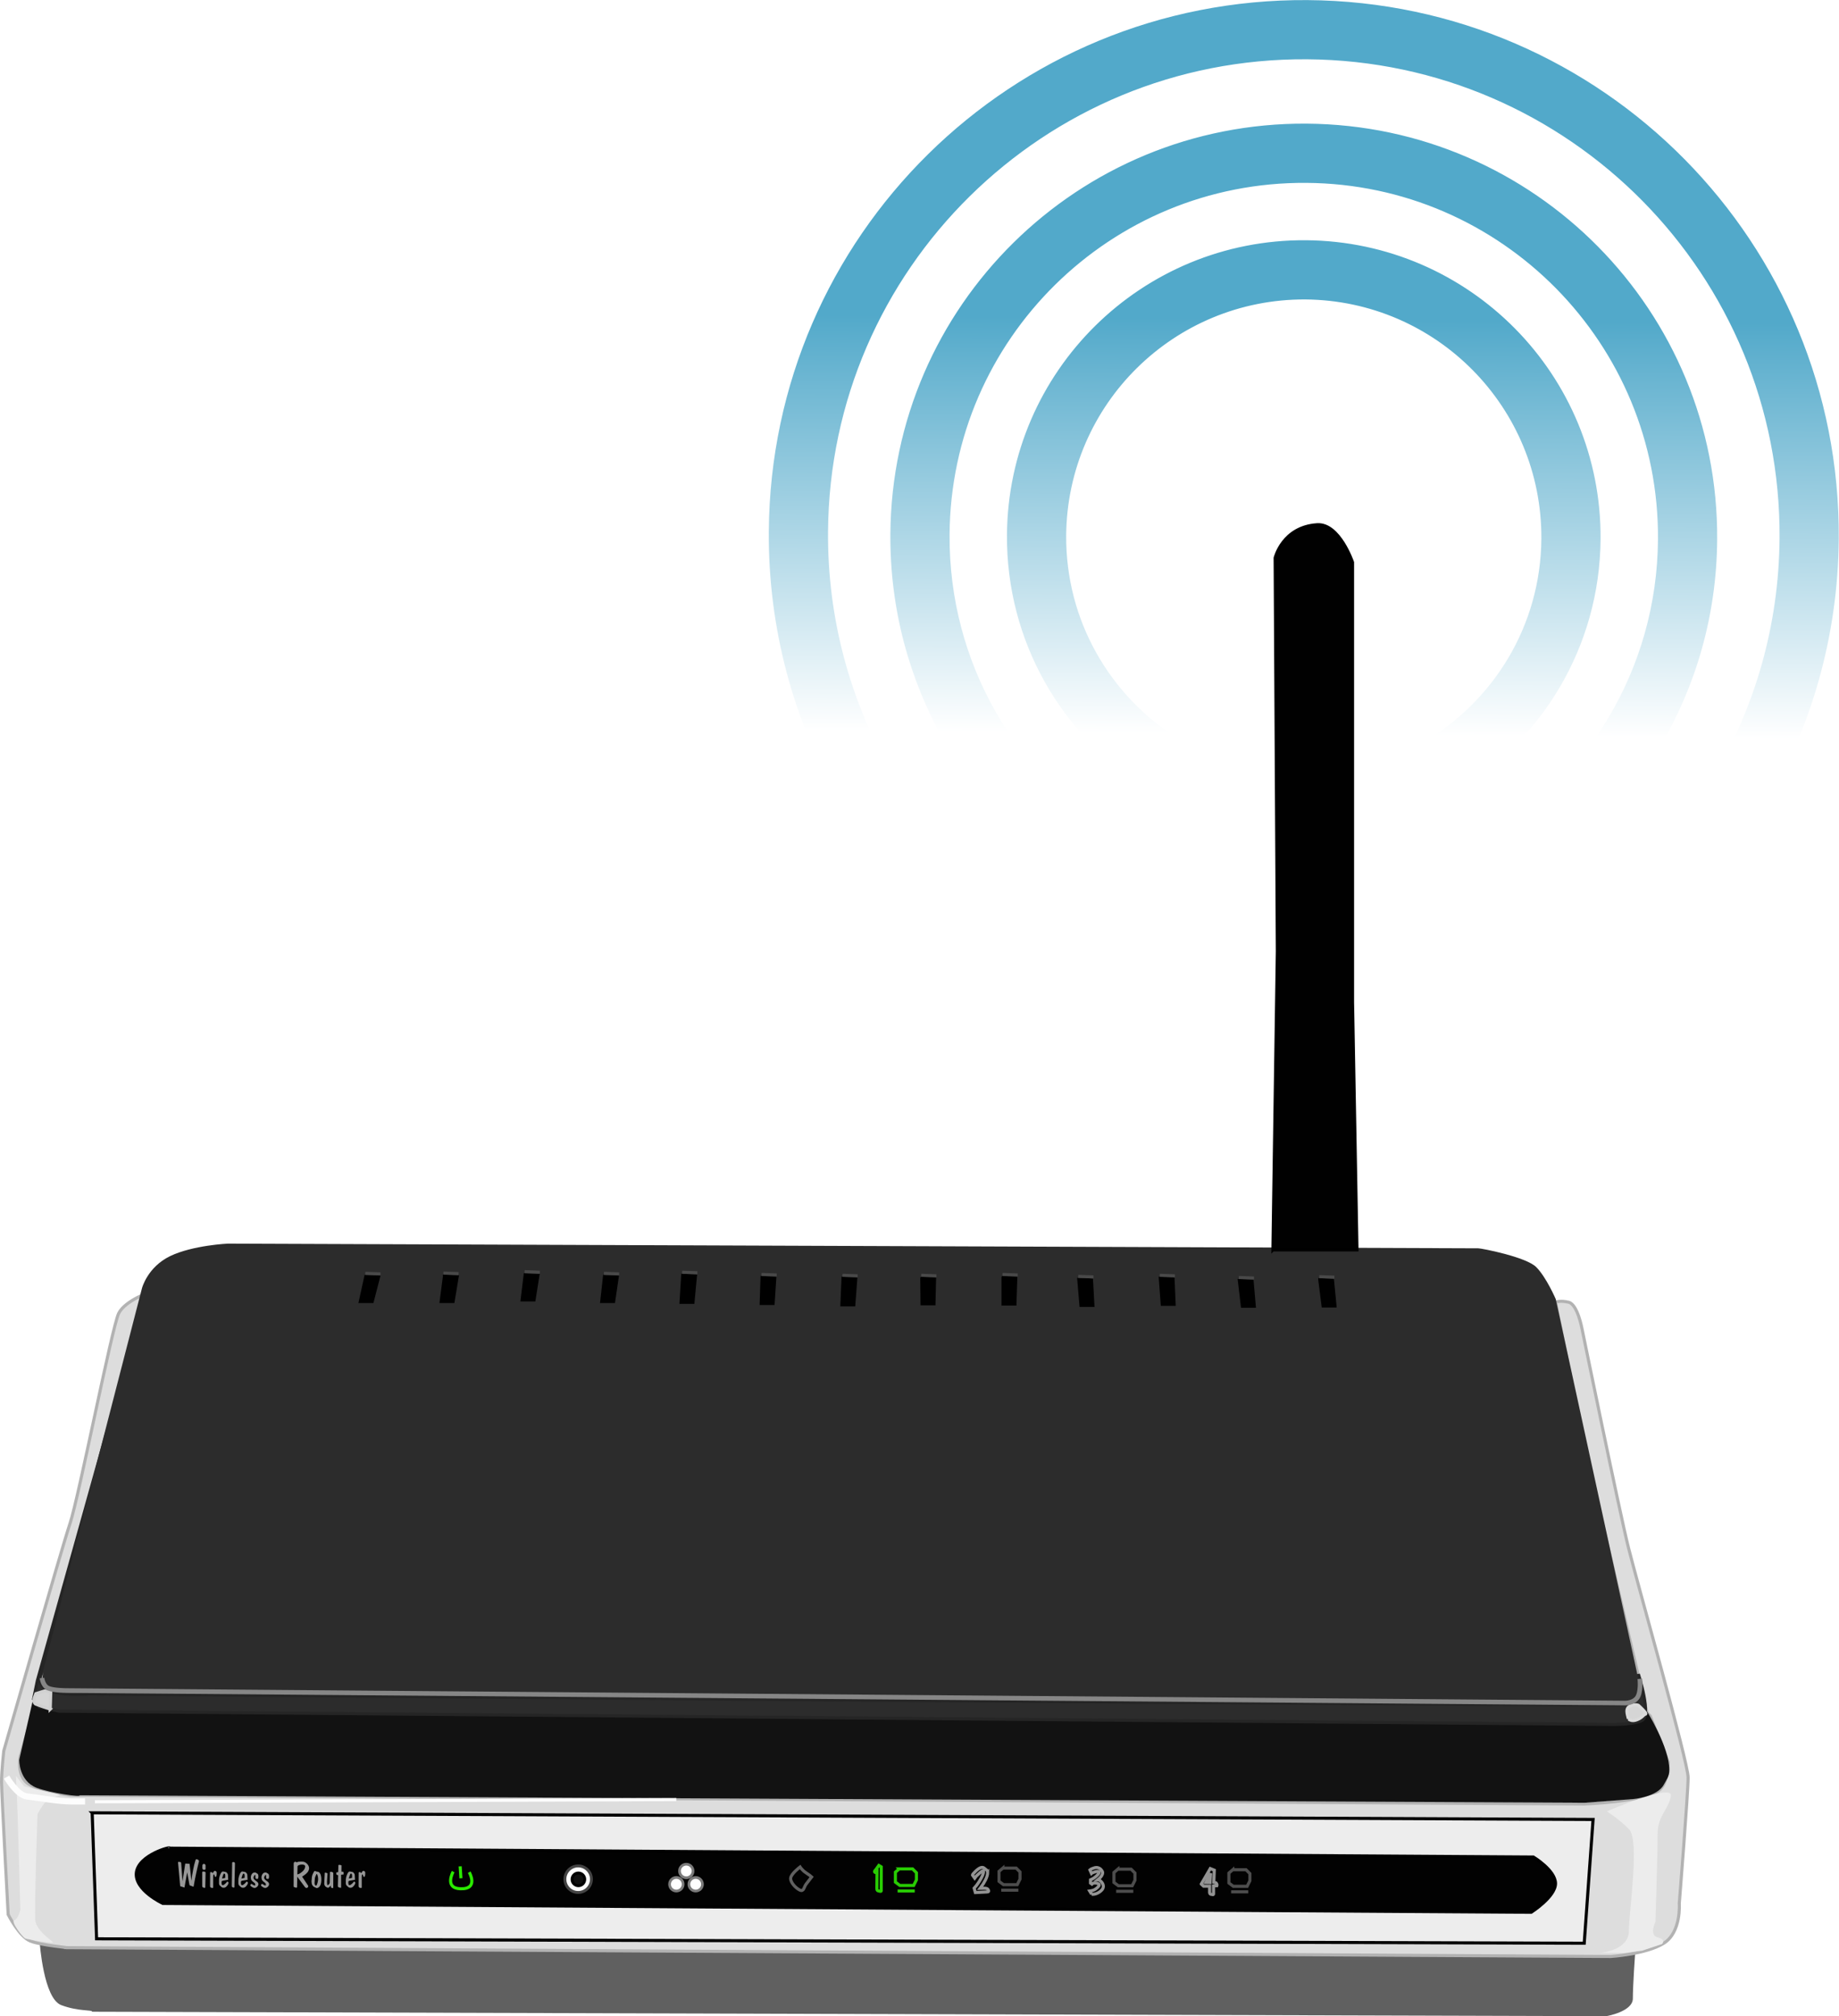 <?xml version="1.0" encoding="UTF-8" standalone="no"?>
<!-- Created with Inkscape (http://www.inkscape.org/) -->

<svg
   xmlns:dc="http://purl.org/dc/elements/1.1/"
   xmlns:cc="http://creativecommons.org/ns#"
   xmlns:rdf="http://www.w3.org/1999/02/22-rdf-syntax-ns#"
   xmlns:svg="http://www.w3.org/2000/svg"
   xmlns="http://www.w3.org/2000/svg"
   xmlns:sodipodi="http://sodipodi.sourceforge.net/DTD/sodipodi-0.dtd"
   xmlns:inkscape="http://www.inkscape.org/namespaces/inkscape"
   width="1088.383"
   height="1193.397"
   id="svg2"
   sodipodi:version="0.32"
   inkscape:version="0.48.3.1 r9886"
   sodipodi:docname="wireless_router.svg"
   inkscape:output_extension="org.inkscape.output.svg.inkscape"
   version="1.0"
   inkscape:export-filename="C:\Documents and Settings\Dan\Skrivbord\Clipart egna (InkScape)\Original\Kanske Upload\Wireless Router.png"
   inkscape:export-xdpi="310"
   inkscape:export-ydpi="310">
  <defs
     id="defs4">
    <inkscape:perspective
       sodipodi:type="inkscape:persp3d"
       inkscape:vp_x="-50 : 600 : 1"
       inkscape:vp_y="0 : 1000 : 0"
       inkscape:vp_z="700 : 600 : 1"
       inkscape:persp3d-origin="300 : 400 : 1"
       id="perspective148" />
    <inkscape:perspective
       sodipodi:type="inkscape:persp3d"
       inkscape:vp_x="-50 : 600 : 1"
       inkscape:vp_y="0 : 1000 : 0"
       inkscape:vp_z="700 : 600 : 1"
       inkscape:persp3d-origin="300 : 400 : 1"
       id="perspective138" />
    <inkscape:perspective
       sodipodi:type="inkscape:persp3d"
       inkscape:vp_x="-50 : 600 : 1"
       inkscape:vp_y="0 : 1000 : 0"
       inkscape:vp_z="700 : 600 : 1"
       inkscape:persp3d-origin="300 : 400 : 1"
       id="perspective10" />
    <inkscape:perspective
       id="perspective2395"
       inkscape:persp3d-origin="300 : 400 : 1"
       inkscape:vp_z="700 : 600 : 1"
       inkscape:vp_y="0 : 1000 : 0"
       inkscape:vp_x="-50 : 600 : 1"
       sodipodi:type="inkscape:persp3d" />
    <filter
       inkscape:collect="always"
       id="filter3304"
       color-interpolation-filters="sRGB">
      <feGaussianBlur
         inkscape:collect="always"
         stdDeviation="0.28"
         id="feGaussianBlur3306" />
    </filter>
    <filter
       inkscape:collect="always"
       id="filter3336"
       color-interpolation-filters="sRGB">
      <feGaussianBlur
         inkscape:collect="always"
         stdDeviation="0.532"
         id="feGaussianBlur3338" />
    </filter>
    <filter
       inkscape:collect="always"
       id="filter3368"
       color-interpolation-filters="sRGB">
      <feGaussianBlur
         inkscape:collect="always"
         stdDeviation="0.265"
         id="feGaussianBlur3370" />
    </filter>
    <filter
       inkscape:collect="always"
       id="filter3564"
       x="-0.372"
       width="1.744"
       y="-0.433"
       height="1.865"
       color-interpolation-filters="sRGB">
      <feGaussianBlur
         inkscape:collect="always"
         stdDeviation="1.102"
         id="feGaussianBlur3566" />
    </filter>
    <filter
       inkscape:collect="always"
       id="filter3748"
       x="-0.42"
       width="1.839"
       y="-0.391"
       height="1.782"
       color-interpolation-filters="sRGB">
      <feGaussianBlur
         inkscape:collect="always"
         stdDeviation="1.124"
         id="feGaussianBlur3750" />
    </filter>
    <filter
       inkscape:collect="always"
       id="filter3862"
       x="-0.333"
       width="1.666"
       y="-1.67"
       height="4.34"
       color-interpolation-filters="sRGB">
      <feGaussianBlur
         inkscape:collect="always"
         stdDeviation="0.82"
         id="feGaussianBlur3864" />
    </filter>
    <filter
       inkscape:collect="always"
       id="filter3866"
       x="-0.333"
       width="1.666"
       y="-0.208"
       height="1.415"
       color-interpolation-filters="sRGB">
      <feGaussianBlur
         inkscape:collect="always"
         stdDeviation="0.82"
         id="feGaussianBlur3868" />
    </filter>
    <filter
       inkscape:collect="always"
       id="filter3870"
       x="-0.333"
       width="1.666"
       y="-1.67"
       height="4.34"
       color-interpolation-filters="sRGB">
      <feGaussianBlur
         inkscape:collect="always"
         stdDeviation="0.82"
         id="feGaussianBlur3872" />
    </filter>
    <filter
       inkscape:collect="always"
       id="filter3874"
       x="-0.338"
       width="1.676"
       y="-0.212"
       height="1.423"
       color-interpolation-filters="sRGB">
      <feGaussianBlur
         inkscape:collect="always"
         stdDeviation="0.82"
         id="feGaussianBlur3876" />
    </filter>
    <filter
       inkscape:collect="always"
       id="filter3878"
       x="-0.333"
       width="1.666"
       y="-1.67"
       height="4.34"
       color-interpolation-filters="sRGB">
      <feGaussianBlur
         inkscape:collect="always"
         stdDeviation="0.82"
         id="feGaussianBlur3880" />
    </filter>
    <filter
       inkscape:collect="always"
       id="filter3882"
       x="-0.36"
       width="1.72"
       y="-0.21"
       height="1.419"
       color-interpolation-filters="sRGB">
      <feGaussianBlur
         inkscape:collect="always"
         stdDeviation="0.82"
         id="feGaussianBlur3884" />
    </filter>
    <filter
       inkscape:collect="always"
       id="filter3886"
       x="-0.333"
       width="1.666"
       y="-1.67"
       height="4.34"
       color-interpolation-filters="sRGB">
      <feGaussianBlur
         inkscape:collect="always"
         stdDeviation="0.82"
         id="feGaussianBlur3888" />
    </filter>
    <filter
       inkscape:collect="always"
       id="filter3890"
       x="-0.354"
       width="1.709"
       y="-0.21"
       height="1.419"
       color-interpolation-filters="sRGB">
      <feGaussianBlur
         inkscape:collect="always"
         stdDeviation="0.82"
         id="feGaussianBlur3892" />
    </filter>
    <filter
       inkscape:collect="always"
       id="filter3894"
       x="-0.333"
       width="1.666"
       y="-1.67"
       height="4.34"
       color-interpolation-filters="sRGB">
      <feGaussianBlur
         inkscape:collect="always"
         stdDeviation="0.82"
         id="feGaussianBlur3896" />
    </filter>
    <filter
       inkscape:collect="always"
       id="filter3898"
       x="-0.385"
       width="1.771"
       y="-0.206"
       height="1.411"
       color-interpolation-filters="sRGB">
      <feGaussianBlur
         inkscape:collect="always"
         stdDeviation="0.82"
         id="feGaussianBlur3900" />
    </filter>
    <filter
       inkscape:collect="always"
       id="filter3902"
       x="-0.333"
       width="1.666"
       y="-1.67"
       height="4.34"
       color-interpolation-filters="sRGB">
      <feGaussianBlur
         inkscape:collect="always"
         stdDeviation="0.82"
         id="feGaussianBlur3904" />
    </filter>
    <filter
       inkscape:collect="always"
       id="filter3906"
       x="-0.385"
       width="1.771"
       y="-0.214"
       height="1.427"
       color-interpolation-filters="sRGB">
      <feGaussianBlur
         inkscape:collect="always"
         stdDeviation="0.82"
         id="feGaussianBlur3908" />
    </filter>
    <filter
       inkscape:collect="always"
       id="filter3910"
       x="-0.333"
       width="1.666"
       y="-1.67"
       height="4.34"
       color-interpolation-filters="sRGB">
      <feGaussianBlur
         inkscape:collect="always"
         stdDeviation="0.82"
         id="feGaussianBlur3912" />
    </filter>
    <filter
       inkscape:collect="always"
       id="filter3914"
       x="-0.36"
       width="1.72"
       y="-0.206"
       height="1.411"
       color-interpolation-filters="sRGB">
      <feGaussianBlur
         inkscape:collect="always"
         stdDeviation="0.82"
         id="feGaussianBlur3916" />
    </filter>
    <filter
       inkscape:collect="always"
       id="filter3918"
       x="-0.333"
       width="1.666"
       y="-1.67"
       height="4.34"
       color-interpolation-filters="sRGB">
      <feGaussianBlur
         inkscape:collect="always"
         stdDeviation="0.82"
         id="feGaussianBlur3920" />
    </filter>
    <filter
       inkscape:collect="always"
       id="filter3922"
       x="-0.366"
       width="1.732"
       y="-0.21"
       height="1.419"
       color-interpolation-filters="sRGB">
      <feGaussianBlur
         inkscape:collect="always"
         stdDeviation="0.82"
         id="feGaussianBlur3924" />
    </filter>
    <filter
       inkscape:collect="always"
       id="filter3926"
       x="-0.333"
       width="1.666"
       y="-1.67"
       height="4.34"
       color-interpolation-filters="sRGB">
      <feGaussianBlur
         inkscape:collect="always"
         stdDeviation="0.82"
         id="feGaussianBlur3928" />
    </filter>
    <filter
       inkscape:collect="always"
       id="filter3930"
       x="-0.349"
       width="1.698"
       y="-0.202"
       height="1.404"
       color-interpolation-filters="sRGB">
      <feGaussianBlur
         inkscape:collect="always"
         stdDeviation="0.82"
         id="feGaussianBlur3932" />
    </filter>
    <filter
       inkscape:collect="always"
       id="filter3934"
       x="-0.333"
       width="1.666"
       y="-1.67"
       height="4.34"
       color-interpolation-filters="sRGB">
      <feGaussianBlur
         inkscape:collect="always"
         stdDeviation="0.82"
         id="feGaussianBlur3936" />
    </filter>
    <filter
       inkscape:collect="always"
       id="filter3938"
       x="-0.328"
       width="1.656"
       y="-0.216"
       height="1.431"
       color-interpolation-filters="sRGB">
      <feGaussianBlur
         inkscape:collect="always"
         stdDeviation="0.82"
         id="feGaussianBlur3940" />
    </filter>
    <filter
       inkscape:collect="always"
       id="filter3942"
       x="-0.333"
       width="1.666"
       y="-1.67"
       height="4.34"
       color-interpolation-filters="sRGB">
      <feGaussianBlur
         inkscape:collect="always"
         stdDeviation="0.82"
         id="feGaussianBlur3944" />
    </filter>
    <filter
       inkscape:collect="always"
       id="filter3946"
       x="-0.323"
       width="1.646"
       y="-0.216"
       height="1.431"
       color-interpolation-filters="sRGB">
      <feGaussianBlur
         inkscape:collect="always"
         stdDeviation="0.82"
         id="feGaussianBlur3948" />
    </filter>
    <filter
       inkscape:collect="always"
       id="filter3950"
       x="-0.333"
       width="1.666"
       y="-1.67"
       height="4.34"
       color-interpolation-filters="sRGB">
      <feGaussianBlur
         inkscape:collect="always"
         stdDeviation="0.82"
         id="feGaussianBlur3952" />
    </filter>
    <filter
       inkscape:collect="always"
       id="filter3954"
       x="-0.319"
       width="1.637"
       y="-0.214"
       height="1.427"
       color-interpolation-filters="sRGB">
      <feGaussianBlur
         inkscape:collect="always"
         stdDeviation="0.82"
         id="feGaussianBlur3956" />
    </filter>
    <filter
       inkscape:collect="always"
       id="filter3958"
       x="-0.333"
       width="1.666"
       y="-1.67"
       height="4.34"
       color-interpolation-filters="sRGB">
      <feGaussianBlur
         inkscape:collect="always"
         stdDeviation="0.82"
         id="feGaussianBlur3960" />
    </filter>
    <filter
       inkscape:collect="always"
       id="filter3962"
       x="-0.286"
       width="1.571"
       y="-0.216"
       height="1.431"
       color-interpolation-filters="sRGB">
      <feGaussianBlur
         inkscape:collect="always"
         stdDeviation="0.82"
         id="feGaussianBlur3964" />
    </filter>
    <filter
       inkscape:collect="always"
       id="filter3982"
       x="-0.005"
       width="1.01"
       y="-0.264"
       height="1.528"
       color-interpolation-filters="sRGB">
      <feGaussianBlur
         inkscape:collect="always"
         stdDeviation="1.055"
         id="feGaussianBlur3984" />
    </filter>
    <filter
       inkscape:collect="always"
       id="filter3996"
       color-interpolation-filters="sRGB">
      <feGaussianBlur
         inkscape:collect="always"
         stdDeviation="0.803"
         id="feGaussianBlur3998" />
    </filter>
    <filter
       inkscape:collect="always"
       id="filter3517"
       x="-0.257"
       width="1.514"
       y="-0.087"
       height="1.174"
       color-interpolation-filters="sRGB">
      <feGaussianBlur
         inkscape:collect="always"
         stdDeviation="0.34"
         id="feGaussianBlur3519" />
    </filter>
    <filter
       inkscape:collect="always"
       id="filter3329"
       x="-0.18"
       width="1.361"
       y="-1.178"
       height="3.356"
       color-interpolation-filters="sRGB">
      <feGaussianBlur
         inkscape:collect="always"
         stdDeviation="0.491"
         id="feGaussianBlur3331" />
    </filter>
    <filter
       inkscape:collect="always"
       id="filter3333"
       x="-0.151"
       width="1.303"
       y="-0.185"
       height="1.371"
       color-interpolation-filters="sRGB">
      <feGaussianBlur
         inkscape:collect="always"
         stdDeviation="0.491"
         id="feGaussianBlur3335" />
    </filter>
    <filter
       inkscape:collect="always"
       id="filter3337"
       x="-0.144"
       width="1.288"
       y="-0.18"
       height="1.36"
       color-interpolation-filters="sRGB">
      <feGaussianBlur
         inkscape:collect="always"
         stdDeviation="0.491"
         id="feGaussianBlur3339" />
    </filter>
    <filter
       inkscape:collect="always"
       id="filter3341"
       x="-1.178"
       width="3.356"
       y="-0.231"
       height="1.461"
       color-interpolation-filters="sRGB">
      <feGaussianBlur
         inkscape:collect="always"
         stdDeviation="0.491"
         id="feGaussianBlur3343" />
    </filter>
    <clipPath
       clipPathUnits="userSpaceOnUse"
       id="clipPath16">
      <path
         inkscape:connector-curvature="0"
         d="m 58.028,487.62 c -5.325,-5.325 -7.138,-12.839 -5.437,-19.648 l 0,0 2.22,0.554 c -1.51,6.063 0.097,12.737 4.837,17.476 l 0,0 c 3.594,3.593 8.294,5.385 13.004,5.386 l 0,0 c 4.711,-10e-4 9.411,-1.793 13.006,-5.386 l 0,0 c 3.592,-3.594 5.385,-8.294 5.386,-13.005 l 0,0 c -0.002,-4.712 -1.793,-9.411 -5.386,-13.005 l 0,0 c -4.788,-4.788 -11.552,-6.379 -17.664,-4.786 l 0,0 -0.578,-2.214 c 6.865,-1.791 14.478,0 19.86,5.382 l 0,0 c 8.076,8.076 8.075,21.169 0,29.246 l 0,0 c -4.039,4.038 -9.331,6.057 -14.624,6.057 l 0,0 c -5.292,0 -10.585,-2.019 -14.624,-6.057 m 3.269,-3.378 c -4.09,-4.089 -5.501,-9.849 -4.229,-15.084 l 0,0 2.224,0.539 c -1.088,4.493 0.116,9.42 3.623,12.927 l 0,0 c 2.676,2.675 6.174,4.009 9.683,4.01 l 0,0 c 3.507,-0.001 7.004,-1.335 9.681,-4.011 l 0,0 c 2.677,-2.676 4.009,-6.174 4.011,-9.681 l 0,0 c -0.002,-3.509 -1.335,-7.007 -4.01,-9.682 l 0,0 c -3.557,-3.558 -8.578,-4.744 -13.122,-3.571 l 0,0 -0.573,-2.217 0.001,0 c 5.294,-1.369 11.162,0.02 15.312,4.17 l 0,0 c 6.241,6.241 6.241,16.359 0,22.6 l 0,0 c -3.121,3.121 -7.211,4.681 -11.301,4.681 l 0,0 c -4.089,0 -8.179,-1.56 -11.3,-4.681 m 3.187,-3.187 c -2.907,-2.908 -3.927,-6.992 -3.061,-10.718 l 0,0 2.229,0.518 c -0.692,2.99 0.121,6.252 2.45,8.581 l 0,0 c 3.594,3.581 9.396,3.581 12.99,0 l 0,0 c 3.58,-3.592 3.58,-9.396 0,-12.989 l 0,0 c -2.378,-2.379 -5.729,-3.176 -8.77,-2.403 l 0,0 -0.566,-2.218 c 3.79,-0.968 7.985,0.034 10.954,3.002 l 0,0 c 4.48,4.482 4.479,11.745 0,16.227 l 0,0 c -2.241,2.24 -5.177,3.36 -8.113,3.36 l 0,0 c -2.936,0 -5.872,-1.12 -8.113,-3.36"
         id="path18" />
    </clipPath>
    <linearGradient
       x1="0"
       y1="0"
       x2="1"
       y2="0"
       gradientUnits="userSpaceOnUse"
       gradientTransform="matrix(-11.336,-11.336,-11.336,11.336,78.544,478.889)"
       spreadMethod="pad"
       id="linearGradient24">
      <stop
         style="stop-opacity:1;stop-color:#52a9ca"
         offset="0"
         id="stop26" />
      <stop
         style="stop-opacity:1;stop-color:#ffffff"
         offset="1"
         id="stop28" />
    </linearGradient>
  </defs>
  <sodipodi:namedview
     id="base"
     pagecolor="#ffffff"
     bordercolor="#666666"
     borderopacity="1.0"
     gridtolerance="10000"
     guidetolerance="10"
     objecttolerance="10"
     inkscape:pageopacity="0.0"
     inkscape:pageshadow="2"
     inkscape:zoom="0.24748737"
     inkscape:cx="597.78658"
     inkscape:cy="416.84085"
     inkscape:document-units="px"
     inkscape:current-layer="layer2"
     showgrid="false"
     inkscape:window-width="1215"
     inkscape:window-height="1000"
     inkscape:window-x="65"
     inkscape:window-y="24"
     fit-margin-top="0"
     fit-margin-left="0"
     fit-margin-right="0"
     fit-margin-bottom="0"
     inkscape:window-maximized="1" />
  <g
     inkscape:groupmode="layer"
     id="layer2"
     transform="translate(-45.789,214.105)">
    <path
       style="fill:#606060;fill-opacity:1;fill-rule:evenodd;stroke:none"
       d="m 100.341,976.675 842.48,2.46 53.648,0.157 c 0,0 15.699,-2.616 15.699,-10.466 0,-7.849 1.308,-26.164 1.308,-26.164 l -14.849,0.803 -903.982,-5.609 -25.318,-1.894 c 0,0 2.233,32.864 12.699,36.789 10.466,3.925 18.315,2.616 18.315,3.925 z"
       id="path2402"
       sodipodi:nodetypes="cccsccccsc"
       inkscape:connector-curvature="0" />
    <path
       style="fill:#dddddd;fill-opacity:1;fill-rule:evenodd;stroke:#b2b2b2;stroke-width:1.832px;stroke-linecap:butt;stroke-linejoin:miter;stroke-opacity:1"
       d="m 84.643,938.736 914.443,5.233 c 0,0 20.931,-1.308 31.397,-7.849 10.466,-6.541 9.158,-23.548 9.158,-23.548 0,0 5.233,-65.411 5.233,-74.568 0,-9.158 -30.089,-115.123 -35.322,-136.054 -5.233,-20.931 -27.473,-129.513 -27.473,-129.513 0,0 -2.616,-14.39 -7.849,-15.699 -5.233,-1.308 -7.849,0 -7.849,0 l 18.315,90.267 35.322,150.445 0.654,2.453 1.787,1.727 10.641,27.218 c 0,0 0.145,12.778 -5.775,17.007 -9.158,6.541 -43.937,7.849 -43.937,7.849 L 87.259,848.47 c 0,0 -20.931,-2.616 -26.164,-7.849 -5.233,-5.233 -3.383,-14.774 -3.383,-14.774 L 135.663,550.196 c 0,0 -15.699,5.233 -19.623,13.082 -3.925,7.849 -23.548,108.582 -28.781,124.281 -5.233,15.699 -39.246,134.746 -39.246,134.746 0,0 -1.308,11.774 -1.308,18.315 0,6.541 3.925,78.493 3.925,78.493 0,0 6.541,13.082 13.082,15.699 6.541,2.616 23.548,3.925 20.931,3.925 z"
       id="path2404"
       sodipodi:nodetypes="ccscsscsccccccsccsccsscscsc"
       inkscape:connector-curvature="0" />
    <path
       style="fill:#ececec;fill-opacity:1;fill-rule:evenodd;stroke:none;filter:url(#filter3336)"
       d="m 562.717,958.577 c 0,0 9.286,-0.714 9.286,-7.143 0,-6.429 3.571,-29.286 0,-32.857 -3.571,-3.571 -7.143,-5.714 -7.143,-5.714 0,0 21.429,-9.286 20.714,-5 -0.714,4.286 -4.286,6.429 -4.286,12.143 0,5.714 -0.714,28.571 -0.714,28.571 0,0 -2.143,4.286 0.714,5 2.857,0.714 1.429,2.143 1.429,2.143 l -6.429,2.143 -5.714,0.714 -7.857,0 z"
       id="path2406"
       inkscape:connector-curvature="0"
       transform="matrix(1.832,0,0,1.832,-38.073,-814.282)" />
    <path
       style="fill:#ededed;fill-opacity:1;fill-rule:evenodd;stroke:#000000;stroke-width:1.832px;stroke-linecap:butt;stroke-linejoin:miter;stroke-opacity:1"
       d="m 100.341,858.935 888.278,3.925 -5.233,73.26 -880.429,-2.616 -2.616,-74.568 z"
       id="path2408"
       inkscape:connector-curvature="0" />
    <path
       style="fill:#020202;fill-opacity:1;fill-rule:evenodd;stroke:#000000;stroke-width:1.832px;stroke-linecap:butt;stroke-linejoin:miter;stroke-opacity:1"
       d="m 146.129,879.867 807.169,5.233 c 0,0 13.082,7.849 13.082,15.699 0,7.849 -14.39,17.007 -14.39,17.007 l -809.785,-5.233 c 0,0 -17.007,-7.849 -15.699,-18.315 1.308,-10.466 20.931,-15.699 19.623,-14.39 z"
       id="path2410"
       inkscape:connector-curvature="0" />
    <path
       style="fill:#121212;fill-opacity:1;fill-rule:evenodd;stroke:none"
       d="m 92.875,848.549 890.763,4.431 28.857,-2.221 c 0,0 14.065,-1.145 17.988,-8.503 1.36,-2.552 3.289,-4.906 3.289,-8.508 0,-13.96 -13.428,-35.154 -13.428,-35.154 0,0 0.572,3.04 -1.089,3.87 -3.298,1.648 -6.661,3.273 -11.012,4.143 -6.541,1.308 -925.371,-9.316 -925.371,-9.316 l -11.311,0.159 -6.541,-4.252 -7.849,34.341 c 0,0 -0.319,12.565 10.386,16.624 7.929,3.006 26.627,5.695 25.319,4.387 z"
       id="path2412"
       sodipodi:nodetypes="cccsscssccccsc"
       inkscape:connector-curvature="0" />
    <path
       style="fill:#2c2c2c;fill-opacity:1;fill-rule:evenodd;stroke:#252525;stroke-width:1.832px;stroke-linecap:butt;stroke-linejoin:miter;stroke-opacity:1"
       d="M 133.047,547.58 70.252,776.518 c 0,0 -2.943,6.214 2.616,9.158 8.805,4.662 25.837,2.943 25.837,2.943 0,0 901.688,7.522 906.92,6.214 5.233,-1.308 9.485,-2.943 9.485,-2.943 l 0.327,-15.044 c 0,0 8.058,24.763 1.962,27.473 -5.887,2.616 -18.315,2.289 -18.315,2.289 L 80.718,798.757 68.944,796.141 65.673,791.562 67.901,780.699 133.047,547.58 z"
       id="path2414"
       sodipodi:nodetypes="ccscsccscccccc"
       inkscape:connector-curvature="0" />
    <path
       style="fill:#d5d5d5;fill-opacity:1;fill-rule:evenodd;stroke:#d1d1d1;stroke-width:1px;stroke-linecap:butt;stroke-linejoin:miter;stroke-opacity:1;filter:url(#filter3748)"
       d="m 62.003,879.827 0.179,-5.536 -1.964,-0.357 -2.857,0.893 -0.536,1.429 c 0,0 -0.357,1.607 0.536,1.964 0.893,0.357 2.5,0.893 2.5,0.893 l 2.143,0.714 z"
       id="path2416"
       inkscape:connector-curvature="0"
       transform="matrix(1.832,0,0,1.832,-38.073,-814.282)" />
    <path
       style="fill:#d5d5d5;fill-opacity:1;fill-rule:evenodd;stroke:#dadada;stroke-width:1px;stroke-linecap:butt;stroke-linejoin:miter;stroke-opacity:1;filter:url(#filter3564)"
       d="m 571.824,883.041 c 0,-0.714 -1.25,-3.214 0.357,-4.107 1.607,-0.893 2.857,-0.357 2.857,-0.357 0,0 3.036,2.679 2.321,2.857 -0.714,0.179 -0.893,1.071 -2.679,1.786 -1.786,0.714 -2.321,0 -2.857,-0.179 z"
       id="path2418"
       inkscape:connector-curvature="0"
       transform="matrix(1.832,0,0,1.832,-38.073,-814.282)" />
    <path
       style="fill:none;stroke:#2aea00;stroke-width:1px;stroke-linecap:butt;stroke-linejoin:miter;stroke-opacity:1;filter:url(#filter3341)"
       d="m 194.429,930.615 0.253,3.855"
       id="path2420"
       sodipodi:nodetypes="cc"
       inkscape:connector-curvature="0"
       transform="matrix(1.832,0,0,1.832,-38.073,-814.282)" />
    <path
       style="fill:none;stroke:#2aea00;stroke-width:1px;stroke-linecap:butt;stroke-linejoin:miter;stroke-opacity:1;filter:url(#filter3337)"
       d="m 192.181,932.327 c 0,0 -2.992,5.357 2.321,5.536 6.071,0.204 2.857,-5.357 2.857,-5.357"
       id="path2422"
       sodipodi:nodetypes="csc"
       inkscape:connector-curvature="0"
       transform="matrix(1.832,0,0,1.832,-38.073,-814.282)" />
    <path
       sodipodi:type="arc"
       style="fill:#ffffff;fill-opacity:1;fill-rule:nonzero;stroke:#444444;stroke-width:0.923;stroke-linecap:butt;stroke-linejoin:round;stroke-miterlimit:4;stroke-opacity:1;stroke-dasharray:none"
       id="path2424"
       sodipodi:cx="289.82144"
       sodipodi:cy="742.89789"
       sodipodi:rx="4.2857141"
       sodipodi:ry="4.2857141"
       d="m 294.107,742.898 c 0,2.367 -1.919,4.286 -4.286,4.286 -2.367,0 -4.286,-1.919 -4.286,-4.286 0,-2.367 1.919,-4.286 4.286,-4.286 2.367,0 4.286,1.919 4.286,4.286 z"
       transform="matrix(1.832,0,0,1.832,-142.987,-462.764)" />
    <path
       sodipodi:type="arc"
       style="fill:#101010;fill-opacity:1;fill-rule:nonzero;stroke:#000000;stroke-width:1.926;stroke-linecap:butt;stroke-linejoin:round;stroke-miterlimit:4;stroke-opacity:1;stroke-dasharray:none"
       id="path2439"
       sodipodi:cx="289.82144"
       sodipodi:cy="742.89789"
       sodipodi:rx="4.2857141"
       sodipodi:ry="4.2857141"
       d="m 294.107,742.898 c 0,2.367 -1.919,4.286 -4.286,4.286 -2.367,0 -4.286,-1.919 -4.286,-4.286 0,-2.367 1.919,-4.286 4.286,-4.286 2.367,0 4.286,1.919 4.286,4.286 z"
       transform="matrix(0.878,0,0,0.878,133.639,246.055)" />
    <path
       sodipodi:type="arc"
       style="fill:#ffffff;fill-opacity:1;fill-rule:nonzero;stroke:#7b7b7b;stroke-width:1.706;stroke-linecap:butt;stroke-linejoin:round;stroke-miterlimit:4;stroke-opacity:1;stroke-dasharray:none"
       id="path3211"
       sodipodi:cx="289.82144"
       sodipodi:cy="742.89789"
       sodipodi:rx="4.2857141"
       sodipodi:ry="4.2857141"
       d="m 294.107,742.898 c 0,2.367 -1.919,4.286 -4.286,4.286 -2.367,0 -4.286,-1.919 -4.286,-4.286 0,-2.367 1.919,-4.286 4.286,-4.286 2.367,0 4.286,1.919 4.286,4.286 z"
       transform="matrix(0.936,0,0,0.936,174.799,205.861)" />
    <path
       sodipodi:type="arc"
       style="fill:#ffffff;fill-opacity:1;fill-rule:nonzero;stroke:#7b7b7b;stroke-width:1.706;stroke-linecap:butt;stroke-linejoin:round;stroke-miterlimit:4;stroke-opacity:1;stroke-dasharray:none"
       id="path3213"
       sodipodi:cx="289.82144"
       sodipodi:cy="742.89789"
       sodipodi:rx="4.2857141"
       sodipodi:ry="4.2857141"
       d="m 294.107,742.898 c 0,2.367 -1.919,4.286 -4.286,4.286 -2.367,0 -4.286,-1.919 -4.286,-4.286 0,-2.367 1.919,-4.286 4.286,-4.286 2.367,0 4.286,1.919 4.286,4.286 z"
       transform="matrix(0.936,0,0,0.936,186.245,205.861)" />
    <path
       sodipodi:type="arc"
       style="fill:#ffffff;fill-opacity:1;fill-rule:nonzero;stroke:#7b7b7b;stroke-width:1.706;stroke-linecap:butt;stroke-linejoin:round;stroke-miterlimit:4;stroke-opacity:1;stroke-dasharray:none"
       id="path3215"
       sodipodi:cx="289.82144"
       sodipodi:cy="742.89789"
       sodipodi:rx="4.2857141"
       sodipodi:ry="4.2857141"
       d="m 294.107,742.898 c 0,2.367 -1.919,4.286 -4.286,4.286 -2.367,0 -4.286,-1.919 -4.286,-4.286 0,-2.367 1.919,-4.286 4.286,-4.286 2.367,0 4.286,1.919 4.286,4.286 z"
       transform="matrix(0.936,0,0,0.936,180.686,198.011)" />
    <path
       style="fill:none;stroke:#606060;stroke-width:1.832px;stroke-linecap:butt;stroke-linejoin:miter;stroke-opacity:1"
       d="m 526.165,896.874 c 0,0 -1.962,2.616 -3.271,4.252 -1.308,1.635 -1.308,4.579 -3.598,3.598 -2.289,-0.981 -5.887,-4.579 -5.56,-7.195 0.327,-2.616 5.56,-6.541 5.56,-6.541 0,0 1.308,1.962 3.271,3.271 1.962,1.308 3.271,2.289 3.598,2.616 z"
       id="path3217"
       sodipodi:nodetypes="cssscsc"
       inkscape:connector-curvature="0" />
    <path
       style="fill:none;stroke:#28cc03;stroke-width:1px;stroke-linecap:butt;stroke-linejoin:miter;stroke-opacity:1;filter:url(#filter3333)"
       d="m 336.289,931.434 4.286,0 1.25,1.25 0,2.321 -0.893,1.786 -4.464,0 -1.429,-1.071 0,-3.214 1.25,-1.071 z"
       id="path3221"
       sodipodi:nodetypes="ccccccccc"
       inkscape:connector-curvature="0"
       transform="matrix(1.832,0,0,1.832,-38.073,-814.282)" />
    <path
       style="fill:none;stroke:#28cc03;stroke-width:1px;stroke-linecap:butt;stroke-linejoin:miter;stroke-opacity:1;filter:url(#filter3329)"
       d="m 335.753,938.577 5.536,0"
       id="path3223"
       inkscape:connector-curvature="0"
       transform="matrix(1.832,0,0,1.832,-38.073,-814.282)" />
    <path
       style="fill:none;stroke:#4d4d4d;stroke-width:1.832px;stroke-linecap:butt;stroke-linejoin:miter;stroke-opacity:1"
       d="m 639.326,891.641 7.849,0 2.289,2.289 0,4.252 -1.635,3.271 -8.176,0 -2.616,-1.962 0,-5.887 2.289,-1.962 z"
       id="path3225"
       sodipodi:nodetypes="ccccccccc"
       inkscape:connector-curvature="0" />
    <path
       style="fill:none;stroke:#4d4d4d;stroke-width:1.832px;stroke-linecap:butt;stroke-linejoin:miter;stroke-opacity:1"
       d="m 638.345,904.723 10.139,0"
       id="path3227"
       inkscape:connector-curvature="0" />
    <path
       style="fill:none;stroke:#4d4d4d;stroke-width:1.832px;stroke-linecap:butt;stroke-linejoin:miter;stroke-opacity:1"
       d="m 707.353,892.295 7.849,0 2.289,2.289 0,4.252 -1.635,3.271 -8.176,0 -2.616,-1.962 0,-5.887 2.289,-1.962 z"
       id="path3229"
       sodipodi:nodetypes="ccccccccc"
       inkscape:connector-curvature="0" />
    <path
       style="fill:none;stroke:#4d4d4d;stroke-width:1.832px;stroke-linecap:butt;stroke-linejoin:miter;stroke-opacity:1"
       d="m 706.372,905.377 10.139,0"
       id="path3231"
       inkscape:connector-curvature="0" />
    <path
       style="fill:none;stroke:#4d4d4d;stroke-width:1.832px;stroke-linecap:butt;stroke-linejoin:miter;stroke-opacity:1"
       d="m 775.38,892.622 7.849,0 2.289,2.289 0,4.252 -1.635,3.271 -8.176,0 -2.616,-1.962 0,-5.887 2.289,-1.962 z"
       id="path3233"
       sodipodi:nodetypes="ccccccccc"
       inkscape:connector-curvature="0" />
    <path
       style="fill:none;stroke:#4d4d4d;stroke-width:1.832px;stroke-linecap:butt;stroke-linejoin:miter;stroke-opacity:1"
       d="m 774.399,905.704 10.139,0"
       id="path3235"
       inkscape:connector-curvature="0" />
    <path
       style="font-size:12px;font-style:normal;font-variant:normal;font-weight:normal;font-stretch:normal;text-align:start;line-height:125%;writing-mode:lr-tb;text-anchor:start;fill:#000000;fill-opacity:1;stroke:#28cc03;stroke-width:1px;stroke-linecap:butt;stroke-linejoin:miter;stroke-opacity:1;filter:url(#filter3517);font-family:Dominican;-inkscape-font-specification:Dominican"
       d="m 329.058,937.869 0.048,-5.568 -0.384,0.24 c -0.064,0.056 -0.12,0.084 -0.168,0.084 -0.032,1e-5 -0.082,-0.034 -0.15,-0.102 -0.068,-0.068 -0.102,-0.138 -0.102,-0.21 0,-0.088 0.046,-0.188 0.138,-0.3 0.092,-0.112 0.186,-0.224 0.282,-0.336 l 0.96,-1.344 0.792,0.456 -0.012,7.764 c 0,0.096 -0.076,0.144 -0.228,0.144 -0.056,0 -0.1,-0.004 -0.132,-0.012 -0.24,-0.064 -0.48,-0.124 -0.72,-0.18 -0.216,-0.104 -0.324,-0.316 -0.324,-0.636 l 0,0 z"
       id="text3237"
       inkscape:connector-curvature="0"
       transform="matrix(1.832,0,0,1.832,-38.073,-814.282)" />
    <path
       style="font-size:12px;font-style:normal;font-variant:normal;font-weight:normal;font-stretch:normal;text-align:start;line-height:125%;writing-mode:lr-tb;text-anchor:start;fill:#000000;fill-opacity:1;stroke:#939393;stroke-width:1.832px;stroke-linecap:butt;stroke-linejoin:miter;stroke-opacity:1;font-family:Dominican;-inkscape-font-specification:Dominican"
       d="m 630.32,894.231 c -4e-5,1.216 -0.432,2.696 -1.297,4.439 -0.718,1.436 -1.649,2.923 -2.792,4.462 l -0.374,0.484 2.549,-0.044 c 0.454,0 0.865,0.048 1.231,0.143 0.366,0.095 0.623,0.245 0.769,0.45 0.322,0.44 0.484,0.791 0.484,1.055 -10e-6,0.249 -0.11,0.403 -0.33,0.461 -0.22,0.059 -0.41,0.088 -0.572,0.088 l -6.945,0.352 -0.726,-2.572 c 0.484,-0.571 0.975,-1.143 1.473,-1.714 1.07,-1.451 1.949,-2.813 2.637,-4.088 0.938,-1.714 1.406,-3.004 1.407,-3.868 -10e-6,-0.19 -0.015,-0.344 -0.044,-0.461 -0.029,-0.117 -0.095,-0.176 -0.198,-0.176 -0.279,2e-5 -0.85,0.351 -1.714,1.054 -0.557,0.454 -1.297,1.128 -2.22,2.022 -0.732,0.718 -1.106,1.092 -1.121,1.121 l -1.231,-1.736 c 0,-0.118 0.322,-0.535 0.967,-1.253 0.747,-0.835 1.494,-1.531 2.242,-2.088 1.011,-0.747 1.868,-1.121 2.572,-1.121 0.41,2e-5 0.755,0.11 1.033,0.329 1.011,0.747 1.575,1.194 1.692,1.341 0.337,0.41 0.506,0.85 0.506,1.319 l 0,0 z"
       id="text3241"
       inkscape:connector-curvature="0" />
    <path
       style="font-size:12px;font-style:normal;font-variant:normal;font-weight:normal;font-stretch:normal;text-align:start;line-height:125%;writing-mode:lr-tb;text-anchor:start;fill:#000000;fill-opacity:1;stroke:#939393;stroke-width:1.832px;stroke-linecap:butt;stroke-linejoin:miter;stroke-opacity:1;font-family:Dominican;-inkscape-font-specification:Dominican"
       d="m 691.875,907.108 -1.187,-1.912 1.319,-0.22 c 0.996,-0.176 1.985,-0.689 2.967,-1.539 0.909,-0.791 1.363,-1.421 1.363,-1.89 0,-0.278 -0.256,-0.527 -0.769,-0.747 -0.513,-0.22 -1.077,-0.33 -1.692,-0.33 -0.396,2e-5 -0.751,0.048 -1.066,0.143 -0.315,0.095 -0.582,0.26 -0.802,0.494 l -0.814,-0.594 0,-1.912 0.594,-0.286 c 0.996,-0.44 2,-1.128 3.011,-2.066 1.011,-0.938 1.516,-1.641 1.516,-2.109 -2e-5,-0.103 -0.037,-0.191 -0.11,-0.264 -0.176,-0.176 -0.469,-0.264 -0.879,-0.264 -0.601,2e-5 -1.363,0.183 -2.286,0.549 -0.747,0.293 -1.18,0.499 -1.297,0.616 l -0.923,-2.088 c 0.161,-0.176 0.638,-0.432 1.429,-0.769 0.982,-0.41 1.832,-0.616 2.549,-0.616 0.205,2e-5 0.41,0.022 0.616,0.066 0.689,0.161 1.253,0.439 1.692,0.835 0.337,0.293 0.689,0.754 1.055,1.384 0.088,0.147 0.143,0.29 0.165,0.429 0.022,0.139 0.033,0.275 0.033,0.407 -2e-5,0.542 -0.198,1.128 -0.594,1.758 -0.396,0.63 -0.887,1.194 -1.473,1.692 l -0.835,0.681 c 0.703,0 1.432,0.414 2.187,1.242 0.755,0.828 1.132,1.718 1.132,2.67 0,0.557 -0.128,1.044 -0.385,1.462 -0.256,0.418 -0.626,0.839 -1.11,1.264 -0.615,0.542 -1.296,0.981 -2.044,1.319 -0.923,0.425 -1.825,0.637 -2.704,0.637 -0.117,0 -0.238,-0.007 -0.363,-0.022 -0.125,-0.015 -0.223,-0.022 -0.297,-0.022 l 0,0 z"
       id="text3245"
       inkscape:connector-curvature="0" />
    <path
       style="font-size:12px;font-style:normal;font-variant:normal;font-weight:normal;font-stretch:normal;text-align:start;line-height:125%;writing-mode:lr-tb;text-anchor:start;fill:#000000;fill-opacity:1;stroke:#939393;stroke-width:1.832px;stroke-linecap:butt;stroke-linejoin:miter;stroke-opacity:1;font-family:Dominican;-inkscape-font-specification:Dominican"
       d="m 756.753,901.081 5.318,-9.143 2.374,0.945 -0.286,7.187 0.748,0.176 c 0.366,0.102 0.564,0.161 0.593,0.176 0.088,0.059 0.161,0.154 0.22,0.286 0.117,0.264 0.201,0.458 0.253,0.583 0.051,0.125 0.077,0.267 0.077,0.428 0,0.118 -0.022,0.235 -0.066,0.352 l -2,0.131 0.022,4.637 c 0,0.381 -0.132,0.55 -0.396,0.506 -0.732,-0.102 -1.157,-0.176 -1.274,-0.22 -0.44,-0.19 -0.659,-0.579 -0.659,-1.164 l 0,-3.604 -3.561,0 -1.362,-1.275 z m 2.769,-0.923 2.418,0.044 0.374,-5.45 -2.792,5.407 z"
       id="text3249"
       inkscape:connector-curvature="0" />
    <path
       style="font-size:12px;font-style:normal;font-variant:normal;font-weight:normal;font-stretch:normal;text-align:start;line-height:125%;writing-mode:lr-tb;text-anchor:start;fill:#979797;fill-opacity:1;stroke:none;font-family:Dominican;-inkscape-font-specification:Dominican"
       d="m 162.191,893.35 c -0.483,2.227 -0.813,3.78 -0.989,4.659 -0.278,1.392 -0.564,2.959 -0.856,4.703 l -2.374,-0.901 -1.407,-7.648 -1.604,9.011 -2.527,-0.813 -1.296,-14.154 c 0,-0.161 0.132,-0.241 0.396,-0.241 0.205,0.014 0.351,0.021 0.439,0.021 0.279,2e-5 0.517,0.048 0.714,0.143 0.198,0.095 0.304,0.26 0.319,0.495 l 0.813,10.813 1.604,-10.461 2.55,0.11 1.121,10.044 c 0.205,-2.066 0.557,-4.323 1.055,-6.77 0.234,-1.201 0.439,-2.139 0.615,-2.813 0.132,-0.528 0.396,-1.458 0.791,-2.792 0.044,-0.059 0.095,-0.125 0.154,-0.198 0.132,-0.132 0.279,-0.183 0.44,-0.154 0.425,0.073 0.765,0.213 1.022,0.418 0.256,0.205 0.385,0.483 0.385,0.835 -0.322,1.304 -0.557,2.249 -0.704,2.835 -0.234,0.952 -0.454,1.905 -0.659,2.857 l 0,0 z m 3.365,-1.714 0,-1.429 c 0,-0.279 0.084,-0.524 0.253,-0.736 0.168,-0.212 0.384,-0.319 0.648,-0.319 0.249,2e-5 0.476,0.095 0.681,0.286 0.205,0.19 0.308,0.418 0.308,0.681 l 0,1.978 c 0,0.205 -0.095,0.355 -0.286,0.451 -0.19,0.095 -0.418,0.143 -0.681,0.143 -0.264,2e-5 -0.484,-0.103 -0.659,-0.308 -0.176,-0.205 -0.264,-0.454 -0.264,-0.747 l 0,0 z m -0.088,10.615 0,-8.044 c 0,-0.352 0.205,-0.528 0.615,-0.528 0.498,0 0.853,0.062 1.066,0.187 0.212,0.125 0.319,0.297 0.319,0.517 l -0.197,8.681 c 0,0.176 -0.132,0.264 -0.396,0.264 -0.147,0 -0.275,-0.015 -0.385,-0.044 -0.11,-0.029 -0.194,-0.051 -0.253,-0.065 -0.512,-0.161 -0.769,-0.484 -0.769,-0.967 l 0,0 z m 4.68,-7.978 0.198,-0.241 0.506,0 c 0.117,0 0.253,0.07 0.406,0.209 0.154,0.139 0.275,0.223 0.363,0.253 0.205,0.059 0.373,-0.099 0.505,-0.473 0.132,-0.374 0.289,-0.586 0.473,-0.638 0.183,-0.051 0.311,-0.077 0.385,-0.077 0.279,0 0.524,0.099 0.736,0.297 0.212,0.198 0.319,0.436 0.319,0.714 l -0.022,0.857 c -2e-5,0.425 -0.051,0.81 -0.154,1.154 -0.103,0.344 -0.264,0.516 -0.483,0.516 -0.337,2e-5 -0.564,-0.33 -0.681,-0.989 -0.059,-0.322 -0.161,-0.484 -0.308,-0.484 -0.131,0 -0.238,0.11 -0.318,0.33 -0.081,0.22 -0.121,0.659 -0.121,1.319 0,0.205 0,0.385 0,0.539 0,0.154 0,0.275 0,0.362 l 0,5.363 c -0.161,0.073 -0.344,0.11 -0.549,0.11 -0.132,0 -0.293,-0.022 -0.484,-0.066 -0.19,-0.044 -0.374,-0.15 -0.549,-0.319 -0.176,-0.169 -0.264,-0.385 -0.264,-0.648 l 0.044,-8.088 z m 10.566,1.67 0.131,2.637 -3.121,0.506 c -0.263,0.059 -0.439,0.125 -0.527,0.198 -0.19,0.147 -0.286,0.352 -0.286,0.616 l 0.044,1.011 c 0,0.22 0.07,0.421 0.209,0.604 0.139,0.183 0.304,0.268 0.495,0.253 0.41,-0.059 0.923,-0.381 1.539,-0.967 0.615,-0.586 0.894,-0.945 0.835,-1.077 0.059,-0.029 0.154,-0.044 0.286,-0.044 0.249,0 0.432,0.081 0.549,0.242 0.117,0.161 0.176,0.33 0.176,0.505 -2e-5,0.073 -0.022,0.169 -0.066,0.286 -0.088,0.337 -0.213,0.63 -0.374,0.879 -0.073,0.117 -0.279,0.374 -0.616,0.769 -0.278,0.322 -0.56,0.556 -0.846,0.703 -0.286,0.147 -0.626,0.22 -1.022,0.22 -0.264,0 -0.48,-0.026 -0.648,-0.077 -0.168,-0.051 -0.341,-0.15 -0.517,-0.296 l -1.142,-1.033 c -0.044,-0.029 -0.088,-0.096 -0.132,-0.198 -0.044,-0.103 -0.081,-0.183 -0.11,-0.242 -0.102,-0.263 -0.154,-0.542 -0.154,-0.835 l 0,-1.714 c 0,-1.113 0.245,-2.264 0.736,-3.45 0.491,-1.187 1.014,-1.78 1.571,-1.78 0.088,10e-6 0.154,0.007 0.198,0.022 0.279,0.088 0.634,0.154 1.066,0.198 0.432,0.044 0.769,0.198 1.011,0.461 0.242,0.264 0.421,0.517 0.539,0.758 0.117,0.242 0.176,0.524 0.176,0.846 l 0,0 z m -1.604,-0.021 c 0,-0.249 -0.048,-0.469 -0.143,-0.659 -0.095,-0.19 -0.245,-0.315 -0.451,-0.374 -0.22,-0.044 -0.425,0.191 -0.615,0.704 -0.132,0.366 -0.22,0.623 -0.264,0.769 -0.117,0.308 -0.205,0.571 -0.264,0.791 -0.059,0.22 -0.088,0.454 -0.088,0.703 l 1.824,-0.417 0,-1.516 z m 3.872,6 0.197,-13.384 c 0,-0.176 0.092,-0.308 0.275,-0.396 0.183,-0.088 0.385,-0.11 0.604,-0.066 0.308,0.059 0.516,0.161 0.626,0.308 0.11,0.147 0.165,0.359 0.165,0.637 l -0.33,13.934 c -2e-5,0.161 -0.139,0.242 -0.417,0.242 -0.103,0 -0.213,-0.015 -0.33,-0.044 -0.381,-0.176 -0.608,-0.322 -0.681,-0.439 -0.073,-0.117 -0.11,-0.381 -0.11,-0.791 l 0,0 z m 9.194,-5.978 0.131,2.637 -3.121,0.506 c -0.263,0.059 -0.439,0.125 -0.527,0.198 -0.19,0.147 -0.286,0.352 -0.286,0.616 l 0.044,1.011 c 0,0.22 0.07,0.421 0.209,0.604 0.139,0.183 0.304,0.268 0.495,0.253 0.41,-0.059 0.923,-0.381 1.539,-0.967 0.615,-0.586 0.894,-0.945 0.835,-1.077 0.059,-0.029 0.154,-0.044 0.286,-0.044 0.249,0 0.432,0.081 0.549,0.242 0.117,0.161 0.176,0.33 0.176,0.505 -1e-5,0.073 -0.022,0.169 -0.066,0.286 -0.088,0.337 -0.213,0.63 -0.374,0.879 -0.073,0.117 -0.279,0.374 -0.616,0.769 -0.278,0.322 -0.56,0.556 -0.846,0.703 -0.286,0.147 -0.626,0.22 -1.022,0.22 -0.264,0 -0.48,-0.026 -0.648,-0.077 -0.168,-0.051 -0.341,-0.15 -0.517,-0.296 l -1.142,-1.033 c -0.044,-0.029 -0.088,-0.096 -0.132,-0.198 -0.044,-0.103 -0.081,-0.183 -0.11,-0.242 -0.102,-0.263 -0.154,-0.542 -0.154,-0.835 l 0,-1.714 c 0,-1.113 0.245,-2.264 0.736,-3.45 0.491,-1.187 1.014,-1.78 1.571,-1.78 0.088,10e-6 0.154,0.007 0.198,0.022 0.279,0.088 0.634,0.154 1.066,0.198 0.432,0.044 0.769,0.198 1.011,0.461 0.242,0.264 0.421,0.517 0.539,0.758 0.117,0.242 0.176,0.524 0.176,0.846 l 0,0 z m -1.604,-0.021 c 0,-0.249 -0.048,-0.469 -0.143,-0.659 -0.095,-0.19 -0.246,-0.315 -0.451,-0.374 -0.22,-0.044 -0.425,0.191 -0.615,0.704 -0.132,0.366 -0.22,0.623 -0.264,0.769 -0.117,0.308 -0.205,0.571 -0.264,0.791 -0.059,0.22 -0.088,0.454 -0.088,0.703 l 1.824,-0.417 0,-1.516 z m 3.652,6.395 c -0.176,-0.117 -0.264,-0.3 -0.264,-0.549 0,-0.147 0.044,-0.286 0.132,-0.418 0.088,-0.132 0.194,-0.231 0.319,-0.297 0.125,-0.066 0.245,-0.069 0.363,-0.01 0.381,0.249 0.667,0.432 0.857,0.549 0.366,0.234 0.637,0.351 0.813,0.351 0.19,0 0.308,-0.07 0.352,-0.209 0.044,-0.139 0.066,-0.231 0.066,-0.275 0,-0.073 0,-0.125 0,-0.154 0,-0.308 -0.169,-0.608 -0.506,-0.901 -0.322,-0.249 -0.641,-0.502 -0.956,-0.758 -0.315,-0.256 -0.557,-0.509 -0.725,-0.758 -0.168,-0.249 -0.285,-0.535 -0.351,-0.857 -0.066,-0.322 -0.099,-0.601 -0.099,-0.835 0,-0.747 0.212,-1.425 0.637,-2.033 0.425,-0.608 0.967,-0.912 1.626,-0.912 0.19,0 0.308,0 0.351,0 0.103,0 0.176,0.015 0.22,0.044 l 1.055,0.637 c 0.234,0.147 0.395,0.352 0.484,0.616 0.044,0.117 0.088,0.403 0.131,0.857 0,0.337 -0.018,0.623 -0.055,0.858 -0.037,0.235 -0.114,0.484 -0.231,0.748 l -1.143,0 c -0.044,-0.118 -0.113,-0.217 -0.209,-0.297 -0.095,-0.081 -0.143,-0.487 -0.143,-1.219 -4e-5,-0.205 -4e-5,-0.418 0,-0.638 -0.044,-0.117 -0.11,-0.176 -0.198,-0.176 -0.146,0 -0.329,0.176 -0.549,0.528 -0.22,0.352 -0.352,0.659 -0.396,0.923 -0.044,0.337 0.037,0.659 0.242,0.967 0.146,0.22 0.41,0.483 0.791,0.791 0.381,0.308 0.777,0.615 1.187,0.923 0.469,0.425 0.703,0.865 0.703,1.319 0,0.571 -0.256,1.092 -0.769,1.56 -0.513,0.469 -0.996,0.703 -1.45,0.703 -0.337,0 -0.652,-0.066 -0.945,-0.198 -0.293,-0.132 -0.74,-0.425 -1.34,-0.879 l 0,0 z m 6.31,0 c -0.176,-0.117 -0.264,-0.3 -0.264,-0.549 0,-0.147 0.044,-0.286 0.132,-0.418 0.088,-0.132 0.194,-0.231 0.319,-0.297 0.125,-0.066 0.245,-0.069 0.363,-0.01 0.381,0.249 0.667,0.432 0.857,0.549 0.366,0.234 0.637,0.351 0.813,0.351 0.19,0 0.308,-0.07 0.352,-0.209 0.044,-0.139 0.066,-0.231 0.066,-0.275 0,-0.073 0,-0.125 0,-0.154 0,-0.308 -0.169,-0.608 -0.506,-0.901 -0.322,-0.249 -0.641,-0.502 -0.956,-0.758 -0.315,-0.256 -0.557,-0.509 -0.725,-0.758 -0.168,-0.249 -0.285,-0.535 -0.351,-0.857 -0.066,-0.322 -0.099,-0.601 -0.099,-0.835 0,-0.747 0.212,-1.425 0.637,-2.033 0.425,-0.608 0.967,-0.912 1.626,-0.912 0.19,0 0.308,0 0.351,0 0.103,0 0.176,0.015 0.22,0.044 l 1.055,0.637 c 0.234,0.147 0.395,0.352 0.484,0.616 0.044,0.117 0.088,0.403 0.131,0.857 0,0.337 -0.018,0.623 -0.055,0.858 -0.037,0.235 -0.114,0.484 -0.231,0.748 l -1.143,0 c -0.044,-0.118 -0.113,-0.217 -0.209,-0.297 -0.095,-0.081 -0.143,-0.487 -0.143,-1.219 0,-0.205 0,-0.418 0,-0.638 -0.044,-0.117 -0.11,-0.176 -0.198,-0.176 -0.146,0 -0.329,0.176 -0.549,0.528 -0.22,0.352 -0.352,0.659 -0.396,0.923 -0.044,0.337 0.037,0.659 0.242,0.967 0.146,0.22 0.41,0.483 0.791,0.791 0.381,0.308 0.777,0.615 1.187,0.923 0.469,0.425 0.703,0.865 0.703,1.319 0,0.571 -0.256,1.092 -0.769,1.56 -0.513,0.469 -0.996,0.703 -1.45,0.703 -0.337,0 -0.652,-0.066 -0.945,-0.198 -0.293,-0.132 -0.74,-0.425 -1.34,-0.879 l 0,0 z m 28.151,-10.308 c -0.088,0.806 -0.425,1.56 -1.011,2.264 -0.469,0.557 -1.18,1.157 -2.132,1.802 l -0.945,0.637 3.561,5.363 c 0.029,0.146 0.044,0.256 0.044,0.329 -1e-5,0.366 -0.161,0.652 -0.484,0.857 -0.161,0.088 -0.315,0.132 -0.461,0.132 -0.22,0 -0.421,-0.055 -0.604,-0.165 -0.183,-0.11 -0.348,-0.268 -0.494,-0.473 l -4.439,-6 -0.11,6.154 c -2e-5,0.22 -0.176,0.329 -0.528,0.329 -0.205,0 -0.366,-0.029 -0.484,-0.088 -0.278,-0.088 -0.52,-0.172 -0.725,-0.253 -0.205,-0.081 -0.308,-0.304 -0.308,-0.67 l 0.044,-13.099 c -2e-5,-0.278 0.04,-0.516 0.121,-0.714 0.081,-0.198 0.238,-0.348 0.473,-0.45 0.117,-0.044 0.242,-0.066 0.374,-0.066 0.322,2e-5 0.579,0.117 0.769,0.352 0.381,-0.19 0.725,-0.311 1.033,-0.363 0.308,-0.051 0.732,-0.077 1.274,-0.077 l 1.143,0 c 0.938,0 1.824,0.41 2.659,1.231 0.835,0.821 1.253,1.714 1.253,2.682 -0.015,0.132 -0.022,0.227 -0.022,0.286 l 0,0 z m -6.923,3.384 c 0.777,-0.19 1.37,-0.443 1.78,-0.758 0.41,-0.315 0.747,-0.575 1.011,-0.78 0.571,-0.454 1.022,-0.959 1.351,-1.516 0.33,-0.557 0.494,-1.128 0.494,-1.715 0,-0.351 -0.176,-0.619 -0.527,-0.802 -0.352,-0.183 -0.784,-0.275 -1.297,-0.275 -0.601,0 -1.172,0.095 -1.714,0.286 -0.542,0.191 -0.864,0.425 -0.967,0.703 l -0.132,4.857 z m 10.316,7.582 c -0.659,-0.264 -1.143,-0.681 -1.45,-1.253 -0.308,-0.571 -0.462,-1.253 -0.462,-2.044 0,-0.19 0,-0.352 0,-0.484 0,-0.132 0.029,-0.359 0.088,-0.681 0.029,-0.542 0.059,-0.981 0.088,-1.319 0.118,-1.158 0.587,-2.359 1.407,-3.604 0.088,-0.147 0.219,-0.22 0.395,-0.22 0.103,2e-5 0.315,0.066 0.638,0.198 0.322,0.132 0.571,0.198 0.747,0.198 0.835,0 1.465,0.484 1.89,1.451 0.366,0.835 0.549,1.897 0.549,3.187 0,1.319 -0.169,2.388 -0.506,3.209 -0.41,0.997 -1.04,1.605 -1.89,1.824 -0.146,0.029 -0.241,0.044 -0.286,0.044 -0.117,0 -0.227,-0.029 -0.329,-0.088 -0.102,-0.059 -0.205,-0.117 -0.308,-0.176 l -0.571,-0.242 z m 0.967,-7.67 c -0.22,0.483 -0.436,0.971 -0.649,1.461 -0.212,0.491 -0.319,1.095 -0.319,1.813 0,0.22 -0.022,0.542 -0.066,0.968 -0.044,0.425 -0.066,0.733 -0.066,0.923 0,0.366 0.055,0.678 0.165,0.934 0.11,0.256 0.311,0.465 0.604,0.626 0.235,0.132 0.491,-0.176 0.769,-0.923 0.205,-0.571 0.374,-1.267 0.506,-2.088 0.044,-0.264 0.066,-0.542 0.066,-0.835 0,-0.703 -0.095,-1.385 -0.286,-2.044 -0.191,-0.659 -0.374,-0.989 -0.549,-0.989 -0.073,2e-5 -0.132,0.051 -0.176,0.154 l 0,0 z m 6.834,7.956 c -0.22,0 -0.403,-0.044 -0.549,-0.132 l -0.748,-0.461 c -0.131,-0.073 -0.238,-0.161 -0.318,-0.264 -0.081,-0.102 -0.18,-0.264 -0.297,-0.484 -0.19,-0.366 -0.286,-0.74 -0.286,-1.121 l 0.308,-6.242 c 0,-0.147 0.095,-0.22 0.286,-0.22 0.088,2e-5 0.205,0.018 0.351,0.055 0.147,0.037 0.297,0.073 0.451,0.11 0.154,0.037 0.341,0.143 0.56,0.319 l -0.307,4.813 c 0,0.806 0.044,1.4 0.131,1.781 0.103,0.131 0.205,0.256 0.308,0.374 0.498,-0.352 0.82,-0.66 0.967,-0.923 0.146,-0.264 0.22,-0.542 0.22,-0.835 l 0.11,-6.11 0.571,-0.066 c 0.542,2e-5 1.011,0.191 1.406,0.571 l -0.021,8.945 c -0.132,0.059 -0.286,0.088 -0.462,0.088 -0.044,0 -0.143,-0.018 -0.296,-0.055 -0.154,-0.037 -0.293,-0.092 -0.418,-0.165 -0.125,-0.073 -0.194,-0.183 -0.209,-0.329 l -0.131,-0.923 -0.945,1.011 c -0.176,0.176 -0.403,0.264 -0.681,0.264 l 0,0 z m 6.018,-7.362 -0.351,-0.176 -0.352,0 -0.329,-0.418 -0.044,-1.055 1.121,-0.241 0.109,-4.176 c 0.235,-0.059 0.462,-0.088 0.681,-0.088 0.132,2e-5 0.289,0.015 0.473,0.044 0.183,0.029 0.428,0.117 0.736,0.264 l -0.044,3.736 0.967,0 0.307,0.571 -0.021,1.055 -1.473,0.154 0,7.649 c -0.161,0.044 -0.293,0.066 -0.396,0.066 -0.102,0 -0.223,-0.018 -0.363,-0.055 -0.139,-0.037 -0.275,-0.07 -0.406,-0.099 -0.513,-0.146 -0.769,-0.432 -0.769,-0.857 l 0.154,-6.374 z m 9.851,0.044 0.131,2.637 -3.121,0.506 c -0.263,0.059 -0.439,0.125 -0.527,0.198 -0.191,0.147 -0.286,0.352 -0.286,0.616 l 0.044,1.011 c 0,0.22 0.07,0.421 0.209,0.604 0.139,0.183 0.304,0.268 0.495,0.253 0.41,-0.059 0.923,-0.381 1.539,-0.967 0.615,-0.586 0.894,-0.945 0.835,-1.077 0.059,-0.029 0.154,-0.044 0.286,-0.044 0.249,0 0.432,0.081 0.549,0.242 0.117,0.161 0.176,0.33 0.176,0.505 -2e-5,0.073 -0.022,0.169 -0.066,0.286 -0.088,0.337 -0.213,0.63 -0.374,0.879 -0.073,0.117 -0.279,0.374 -0.616,0.769 -0.278,0.322 -0.56,0.556 -0.846,0.703 -0.286,0.147 -0.626,0.22 -1.022,0.22 -0.264,0 -0.48,-0.026 -0.648,-0.077 -0.168,-0.051 -0.341,-0.15 -0.517,-0.296 l -1.142,-1.033 c -0.044,-0.029 -0.088,-0.096 -0.132,-0.198 -0.044,-0.103 -0.081,-0.183 -0.11,-0.242 -0.102,-0.263 -0.154,-0.542 -0.154,-0.835 l 0,-1.714 c 0,-1.113 0.245,-2.264 0.736,-3.45 0.491,-1.187 1.014,-1.78 1.571,-1.78 0.088,10e-6 0.154,0.007 0.198,0.022 0.279,0.088 0.634,0.154 1.066,0.198 0.432,0.044 0.769,0.198 1.011,0.461 0.242,0.264 0.421,0.517 0.539,0.758 0.117,0.242 0.176,0.524 0.176,0.846 l 0,0 z m -1.604,-0.021 c 0,-0.249 -0.048,-0.469 -0.143,-0.659 -0.095,-0.19 -0.245,-0.315 -0.451,-0.374 -0.22,-0.044 -0.425,0.191 -0.615,0.704 -0.132,0.366 -0.22,0.623 -0.264,0.769 -0.117,0.308 -0.205,0.571 -0.264,0.791 -0.059,0.22 -0.088,0.454 -0.088,0.703 l 1.824,-0.417 0,-1.516 z m 3.916,-1.649 0.198,-0.241 0.506,0 c 0.117,0 0.253,0.07 0.406,0.209 0.154,0.139 0.275,0.223 0.363,0.253 0.205,0.059 0.373,-0.099 0.505,-0.473 0.132,-0.374 0.289,-0.586 0.473,-0.638 0.183,-0.051 0.311,-0.077 0.385,-0.077 0.279,0 0.524,0.099 0.736,0.297 0.212,0.198 0.319,0.436 0.319,0.714 l -0.022,0.857 c -10e-6,0.425 -0.051,0.81 -0.154,1.154 -0.103,0.344 -0.264,0.516 -0.483,0.516 -0.337,2e-5 -0.564,-0.33 -0.681,-0.989 -0.059,-0.322 -0.161,-0.484 -0.308,-0.484 -0.131,0 -0.238,0.11 -0.318,0.33 -0.081,0.22 -0.121,0.659 -0.121,1.319 0,0.205 0,0.385 0,0.539 0,0.154 0,0.275 0,0.362 l 0,5.363 c -0.161,0.073 -0.344,0.11 -0.549,0.11 -0.132,0 -0.293,-0.022 -0.484,-0.066 -0.19,-0.044 -0.374,-0.15 -0.549,-0.319 -0.176,-0.169 -0.264,-0.385 -0.264,-0.648 l 0.044,-8.088 z"
       id="text3253"
       inkscape:connector-curvature="0" />
    <path
       style="fill:#ececec;fill-opacity:1;fill-rule:evenodd;stroke:none;filter:url(#filter3304)"
       d="m 62.896,955.184 c -0.536,-0.714 -5.357,-3.75 -5.714,-7.143 -0.357,-3.393 0.714,-34.286 0.714,-34.286 0,0 2.321,-4.643 4.286,-5.179 1.964,-0.536 3.036,-1.071 3.036,-1.071 l -11.607,-2.679 -2.679,-3.393 0.536,12.5 0.893,30.714 c 0,0 -0.714,3.036 -1.964,3.393 -1.25,0.357 2.679,5.536 3.571,5.893 0.893,0.357 8.929,1.607 8.929,1.25 z"
       id="path3282"
       inkscape:connector-curvature="0"
       transform="matrix(1.832,0,0,1.832,-38.073,-814.282)" />
    <path
       style="fill:none;stroke:#fdfdfd;stroke-width:2;stroke-linecap:butt;stroke-linejoin:miter;stroke-miterlimit:4;stroke-opacity:1;stroke-dasharray:none;filter:url(#filter3368)"
       d="m 47.896,901.791 c 0,0 3.393,5.893 6.607,6.25 3.214,0.357 10.179,1.607 14.464,1.607 4.286,0 4.286,0 4.286,0"
       id="path3284"
       inkscape:connector-curvature="0"
       transform="matrix(1.832,0,0,1.832,-38.073,-814.282)" />
    <path
       style="fill:none;stroke:#fdfdfd;stroke-width:1.832px;stroke-linecap:butt;stroke-linejoin:miter;stroke-opacity:1"
       d="m 101.976,852.394 344.061,-1.308"
       id="path3286"
       inkscape:connector-curvature="0" />
    <path
       style="fill:#2c2c2c;fill-opacity:1;fill-rule:evenodd;stroke:none"
       d="M 71.082,775.941 129.823,548.379 c 0,0 3.238,-12.488 16.651,-18.963 13.413,-6.475 34.227,-7.4 34.227,-7.4 0,0 738.188,2.775 740.038,2.775 1.85,0 28.214,5.088 34.227,11.101 6.013,6.013 11.563,18.963 11.563,18.963 l 48.565,223.399 c 0,0 1.85,12.488 -2.313,14.338 -4.163,1.85 -16.188,1.85 -16.188,1.85 L 81.72,787.966 c 0,0 -8.788,-2.313 -10.176,-4.625 -1.388,-2.313 0,-6.938 -0.463,-7.4 z"
       id="path3752"
       sodipodi:nodetypes="ccscssccsccsc"
       inkscape:connector-curvature="0" />
    <path
       style="fill:none;stroke:#868686;stroke-width:1.5;stroke-linecap:butt;stroke-linejoin:miter;stroke-miterlimit:4;stroke-opacity:1;stroke-dasharray:none;filter:url(#filter3982)"
       d="m 59.346,869.777 c 0,0 0.253,2.525 2.02,3.283 1.768,0.758 5.808,0.758 5.808,0.758 l 503.056,4.041 c 0,0 2.778,0.253 4.293,-1.515 1.515,-1.768 1.01,-6.313 1.01,-6.313"
       id="path3754"
       inkscape:connector-curvature="0"
       transform="matrix(1.832,0,0,1.832,-38.073,-814.282)" />
    <path
       style="fill:#000000;fill-opacity:1;fill-rule:evenodd;stroke:#000000;stroke-width:1px;stroke-linecap:butt;stroke-linejoin:miter;stroke-opacity:1;filter:url(#filter3962)"
       d="m 163.967,740.005 -1.786,8.125 3.839,0 2.054,-7.946 -4.107,-0.179 z"
       id="path3810"
       inkscape:connector-curvature="0"
       transform="matrix(1.832,0,0,1.832,-38.073,-814.282)" />
    <path
       style="fill:none;stroke:#494949;stroke-width:1px;stroke-linecap:butt;stroke-linejoin:miter;stroke-opacity:1;filter:url(#filter3958)"
       d="m 168.699,739.202 c -0.446,0 -4.911,-0.179 -4.911,-0.179"
       id="path3812"
       inkscape:connector-curvature="0"
       transform="matrix(1.832,0,0,1.832,-38.073,-814.282)" />
    <path
       style="fill:#000000;fill-opacity:1;fill-rule:evenodd;stroke:#000000;stroke-width:1px;stroke-linecap:butt;stroke-linejoin:miter;stroke-opacity:1;filter:url(#filter3954)"
       d="m 189.369,739.916 -1.071,8.214 3.839,0 1.339,-8.036 -4.107,-0.179 z"
       id="path3814"
       sodipodi:nodetypes="ccccc"
       inkscape:connector-curvature="0"
       transform="matrix(1.832,0,0,1.832,-38.073,-814.282)" />
    <path
       style="fill:none;stroke:#494949;stroke-width:1px;stroke-linecap:butt;stroke-linejoin:miter;stroke-opacity:1;filter:url(#filter3950)"
       d="m 193.923,739.113 c -0.446,0 -4.911,-0.179 -4.911,-0.179"
       id="path3816"
       inkscape:connector-curvature="0"
       transform="matrix(1.832,0,0,1.832,-38.073,-814.282)" />
    <path
       style="fill:#000000;fill-opacity:1;fill-rule:evenodd;stroke:#000000;stroke-width:1px;stroke-linecap:butt;stroke-linejoin:miter;stroke-opacity:1;filter:url(#filter3946)"
       d="m 215.44,739.47 -0.982,8.125 3.839,0 1.25,-7.946 -4.107,-0.179 z"
       id="path3818"
       sodipodi:nodetypes="ccccc"
       inkscape:connector-curvature="0"
       transform="matrix(1.832,0,0,1.832,-38.073,-814.282)" />
    <path
       style="fill:none;stroke:#494949;stroke-width:1px;stroke-linecap:butt;stroke-linejoin:miter;stroke-opacity:1;filter:url(#filter3942)"
       d="m 220.173,738.666 c -0.446,0 -4.911,-0.179 -4.911,-0.179"
       id="path3820"
       inkscape:connector-curvature="0"
       transform="matrix(1.832,0,0,1.832,-38.073,-814.282)" />
    <path
       style="fill:#000000;fill-opacity:1;fill-rule:evenodd;stroke:#000000;stroke-width:1px;stroke-linecap:butt;stroke-linejoin:miter;stroke-opacity:1;filter:url(#filter3938)"
       d="m 241.065,740.005 -0.893,8.125 3.839,0 1.161,-7.946 -4.107,-0.179 z"
       id="path3822"
       sodipodi:nodetypes="ccccc"
       inkscape:connector-curvature="0"
       transform="matrix(1.832,0,0,1.832,-38.073,-814.282)" />
    <path
       style="fill:none;stroke:#494949;stroke-width:1px;stroke-linecap:butt;stroke-linejoin:miter;stroke-opacity:1;filter:url(#filter3934)"
       d="m 245.798,739.202 c -0.446,0 -4.911,-0.179 -4.911,-0.179"
       id="path3824"
       inkscape:connector-curvature="0"
       transform="matrix(1.832,0,0,1.832,-38.073,-814.282)" />
    <path
       style="fill:#000000;fill-opacity:1;fill-rule:evenodd;stroke:#000000;stroke-width:1px;stroke-linecap:butt;stroke-linejoin:miter;stroke-opacity:1;filter:url(#filter3930)"
       d="m 266.333,739.648 -0.536,8.75 3.839,0 0.804,-8.571 -4.107,-0.179 z"
       id="path3826"
       sodipodi:nodetypes="ccccc"
       inkscape:connector-curvature="0"
       transform="matrix(1.832,0,0,1.832,-38.073,-814.282)" />
    <path
       style="fill:none;stroke:#494949;stroke-width:1px;stroke-linecap:butt;stroke-linejoin:miter;stroke-opacity:1;filter:url(#filter3926)"
       d="m 271.065,738.845 c -0.446,0 -4.911,-0.179 -4.911,-0.179"
       id="path3828"
       inkscape:connector-curvature="0"
       transform="matrix(1.832,0,0,1.832,-38.073,-814.282)" />
    <path
       style="fill:#000000;fill-opacity:1;fill-rule:evenodd;stroke:#000000;stroke-width:1px;stroke-linecap:butt;stroke-linejoin:miter;stroke-opacity:1;filter:url(#filter3922)"
       d="m 291.958,740.363 -0.268,8.393 3.839,0 0.536,-8.214 -4.107,-0.179 z"
       id="path3830"
       sodipodi:nodetypes="ccccc"
       inkscape:connector-curvature="0"
       transform="matrix(1.832,0,0,1.832,-38.073,-814.282)" />
    <path
       style="fill:none;stroke:#494949;stroke-width:1px;stroke-linecap:butt;stroke-linejoin:miter;stroke-opacity:1;filter:url(#filter3918)"
       d="m 296.69,739.559 c -0.446,0 -4.911,-0.179 -4.911,-0.179"
       id="path3832"
       inkscape:connector-curvature="0"
       transform="matrix(1.832,0,0,1.832,-38.073,-814.282)" />
    <path
       style="fill:#000000;fill-opacity:1;fill-rule:evenodd;stroke:#000000;stroke-width:1px;stroke-linecap:butt;stroke-linejoin:miter;stroke-opacity:1;filter:url(#filter3914)"
       d="m 318.119,740.63 -0.357,8.571 3.839,0 0.625,-8.393 -4.107,-0.179 z"
       id="path3834"
       sodipodi:nodetypes="ccccc"
       inkscape:connector-curvature="0"
       transform="matrix(1.832,0,0,1.832,-38.073,-814.282)" />
    <path
       style="fill:none;stroke:#494949;stroke-width:1px;stroke-linecap:butt;stroke-linejoin:miter;stroke-opacity:1;filter:url(#filter3910)"
       d="m 322.851,739.827 c -0.446,0 -4.911,-0.179 -4.911,-0.179"
       id="path3836"
       inkscape:connector-curvature="0"
       transform="matrix(1.832,0,0,1.832,-38.073,-814.282)" />
    <path
       style="fill:#000000;fill-opacity:1;fill-rule:evenodd;stroke:#000000;stroke-width:1px;stroke-linecap:butt;stroke-linejoin:miter;stroke-opacity:1;filter:url(#filter3906)"
       d="m 343.565,740.63 0.089,8.214 3.839,0 0.179,-8.036 -4.107,-0.179 z"
       id="path3838"
       sodipodi:nodetypes="ccccc"
       inkscape:connector-curvature="0"
       transform="matrix(1.832,0,0,1.832,-38.073,-814.282)" />
    <path
       style="fill:none;stroke:#494949;stroke-width:1px;stroke-linecap:butt;stroke-linejoin:miter;stroke-opacity:1;filter:url(#filter3902)"
       d="m 348.298,739.827 c -0.446,0 -4.911,-0.179 -4.911,-0.179"
       id="path3840"
       inkscape:connector-curvature="0"
       transform="matrix(1.832,0,0,1.832,-38.073,-814.282)" />
    <path
       style="fill:#000000;fill-opacity:1;fill-rule:evenodd;stroke:#000000;stroke-width:1px;stroke-linecap:butt;stroke-linejoin:miter;stroke-opacity:1;filter:url(#filter3898)"
       d="m 369.815,740.363 0,8.571 3.839,0 0.268,-8.393 -4.107,-0.179 z"
       id="path3842"
       sodipodi:nodetypes="ccccc"
       inkscape:connector-curvature="0"
       transform="matrix(1.832,0,0,1.832,-38.073,-814.282)" />
    <path
       style="fill:none;stroke:#494949;stroke-width:1px;stroke-linecap:butt;stroke-linejoin:miter;stroke-opacity:1;filter:url(#filter3894)"
       d="m 374.548,739.559 c -0.446,0 -4.911,-0.179 -4.911,-0.179"
       id="path3844"
       inkscape:connector-curvature="0"
       transform="matrix(1.832,0,0,1.832,-38.073,-814.282)" />
    <path
       style="fill:#000000;fill-opacity:1;fill-rule:evenodd;stroke:#000000;stroke-width:1px;stroke-linecap:butt;stroke-linejoin:miter;stroke-opacity:1;filter:url(#filter3890)"
       d="m 394.28,740.988 0.714,8.393 3.839,0 -0.446,-8.214 -4.107,-0.179 z"
       id="path3846"
       sodipodi:nodetypes="ccccc"
       inkscape:connector-curvature="0"
       transform="matrix(1.832,0,0,1.832,-38.073,-814.282)" />
    <path
       style="fill:none;stroke:#494949;stroke-width:1px;stroke-linecap:butt;stroke-linejoin:miter;stroke-opacity:1;filter:url(#filter3886)"
       d="m 399.012,740.184 c -0.446,0 -4.911,-0.179 -4.911,-0.179"
       id="path3848"
       inkscape:connector-curvature="0"
       transform="matrix(1.832,0,0,1.832,-38.073,-814.282)" />
    <path
       style="fill:#000000;fill-opacity:1;fill-rule:evenodd;stroke:#000000;stroke-width:1px;stroke-linecap:butt;stroke-linejoin:miter;stroke-opacity:1;filter:url(#filter3882)"
       d="m 420.619,740.63 0.625,8.393 3.839,0 -0.357,-8.214 -4.107,-0.179 z"
       id="path3850"
       sodipodi:nodetypes="ccccc"
       inkscape:connector-curvature="0"
       transform="matrix(1.832,0,0,1.832,-38.073,-814.282)" />
    <path
       style="fill:none;stroke:#494949;stroke-width:1px;stroke-linecap:butt;stroke-linejoin:miter;stroke-opacity:1;filter:url(#filter3878)"
       d="m 425.351,739.827 c -0.446,0 -4.911,-0.179 -4.911,-0.179"
       id="path3852"
       inkscape:connector-curvature="0"
       transform="matrix(1.832,0,0,1.832,-38.073,-814.282)" />
    <path
       style="fill:#000000;fill-opacity:1;fill-rule:evenodd;stroke:#000000;stroke-width:1px;stroke-linecap:butt;stroke-linejoin:miter;stroke-opacity:1;filter:url(#filter3874)"
       d="m 446.155,741.345 0.982,8.304 3.839,0 -0.714,-8.125 -4.107,-0.179 z"
       id="path3854"
       sodipodi:nodetypes="ccccc"
       inkscape:connector-curvature="0"
       transform="matrix(1.832,0,0,1.832,-38.073,-814.282)" />
    <path
       style="fill:none;stroke:#494949;stroke-width:1px;stroke-linecap:butt;stroke-linejoin:miter;stroke-opacity:1;filter:url(#filter3870)"
       d="m 450.887,740.541 c -0.446,0 -4.911,-0.179 -4.911,-0.179"
       id="path3856"
       inkscape:connector-curvature="0"
       transform="matrix(1.832,0,0,1.832,-38.073,-814.282)" />
    <path
       style="fill:#000000;fill-opacity:1;fill-rule:evenodd;stroke:#000000;stroke-width:1px;stroke-linecap:butt;stroke-linejoin:miter;stroke-opacity:1;filter:url(#filter3866)"
       d="m 472.137,741.077 1.071,8.482 3.839,0 -0.804,-8.304 -4.107,-0.179 z"
       id="path3858"
       sodipodi:nodetypes="ccccc"
       inkscape:connector-curvature="0"
       transform="matrix(1.832,0,0,1.832,-38.073,-814.282)" />
    <path
       style="fill:none;stroke:#494949;stroke-width:1px;stroke-linecap:butt;stroke-linejoin:miter;stroke-opacity:1;filter:url(#filter3862)"
       d="m 476.869,740.273 c -0.446,0 -4.911,-0.179 -4.911,-0.179"
       id="path3860"
       inkscape:connector-curvature="0"
       transform="matrix(1.832,0,0,1.832,-38.073,-814.282)" />
    <path
       style="fill:#010101;fill-opacity:1;fill-rule:evenodd;stroke:#000000;stroke-width:1px;stroke-linecap:butt;stroke-linejoin:miter;stroke-opacity:1;filter:url(#filter3996)"
       d="m 457.003,731.434 1.429,-96.429 -0.714,-127.143 c 0,0 2.388,-10 13.571,-10.714 7.164,-0.458 11.429,12.143 11.429,12.143 l 0,142.143 1.429,80 -27.143,0 z"
       id="path3986"
       sodipodi:nodetypes="cccscccc"
       inkscape:connector-curvature="0"
       transform="matrix(1.832,0,0,1.832,-38.073,-814.282)" />
    <g
       transform="matrix(10.9,-10.751,-10.751,-10.9,5110.689,6039.311)"
       id="g12">
      <g
         id="g14"
         clip-path="url(#clipPath16)">
        <g
           id="g20">
          <g
             id="g22">
            <path
               inkscape:connector-curvature="0"
               d="m 58.028,487.62 c -5.325,-5.325 -7.138,-12.839 -5.437,-19.648 l 0,0 2.22,0.554 c -1.51,6.063 0.097,12.737 4.837,17.476 l 0,0 c 3.594,3.593 8.294,5.385 13.004,5.386 l 0,0 c 4.711,-10e-4 9.411,-1.793 13.006,-5.386 l 0,0 c 3.592,-3.594 5.385,-8.294 5.386,-13.005 l 0,0 c -0.002,-4.712 -1.793,-9.411 -5.386,-13.005 l 0,0 c -4.788,-4.788 -11.552,-6.379 -17.664,-4.786 l 0,0 -0.578,-2.214 c 6.865,-1.791 14.478,0 19.86,5.382 l 0,0 c 8.076,8.076 8.075,21.169 0,29.246 l 0,0 c -4.039,4.038 -9.331,6.057 -14.624,6.057 l 0,0 c -5.292,0 -10.585,-2.019 -14.624,-6.057 m 3.269,-3.378 c -4.09,-4.089 -5.501,-9.849 -4.229,-15.084 l 0,0 2.224,0.539 c -1.088,4.493 0.116,9.42 3.623,12.927 l 0,0 c 2.676,2.675 6.174,4.009 9.683,4.01 l 0,0 c 3.507,-0.001 7.004,-1.335 9.681,-4.011 l 0,0 c 2.677,-2.676 4.009,-6.174 4.011,-9.681 l 0,0 c -0.002,-3.509 -1.335,-7.007 -4.01,-9.682 l 0,0 c -3.557,-3.558 -8.578,-4.744 -13.122,-3.571 l 0,0 -0.573,-2.217 0.001,0 c 5.294,-1.369 11.162,0.02 15.312,4.17 l 0,0 c 6.241,6.241 6.241,16.359 0,22.6 l 0,0 c -3.121,3.121 -7.211,4.681 -11.301,4.681 l 0,0 c -4.089,0 -8.179,-1.56 -11.3,-4.681 m 3.187,-3.187 c -2.907,-2.908 -3.927,-6.992 -3.061,-10.718 l 0,0 2.229,0.518 c -0.692,2.99 0.121,6.252 2.45,8.581 l 0,0 c 3.594,3.581 9.396,3.581 12.99,0 l 0,0 c 3.58,-3.592 3.58,-9.396 0,-12.989 l 0,0 c -2.378,-2.379 -5.729,-3.176 -8.77,-2.403 l 0,0 -0.566,-2.218 c 3.79,-0.968 7.985,0.034 10.954,3.002 l 0,0 c 4.48,4.482 4.479,11.745 0,16.227 l 0,0 c -2.241,2.24 -5.177,3.36 -8.113,3.36 l 0,0 c -2.936,0 -5.872,-1.12 -8.113,-3.36"
               style="fill:url(#linearGradient24);stroke:none"
               id="path30" />
          </g>
        </g>
      </g>
    </g>
  </g>
</svg>
